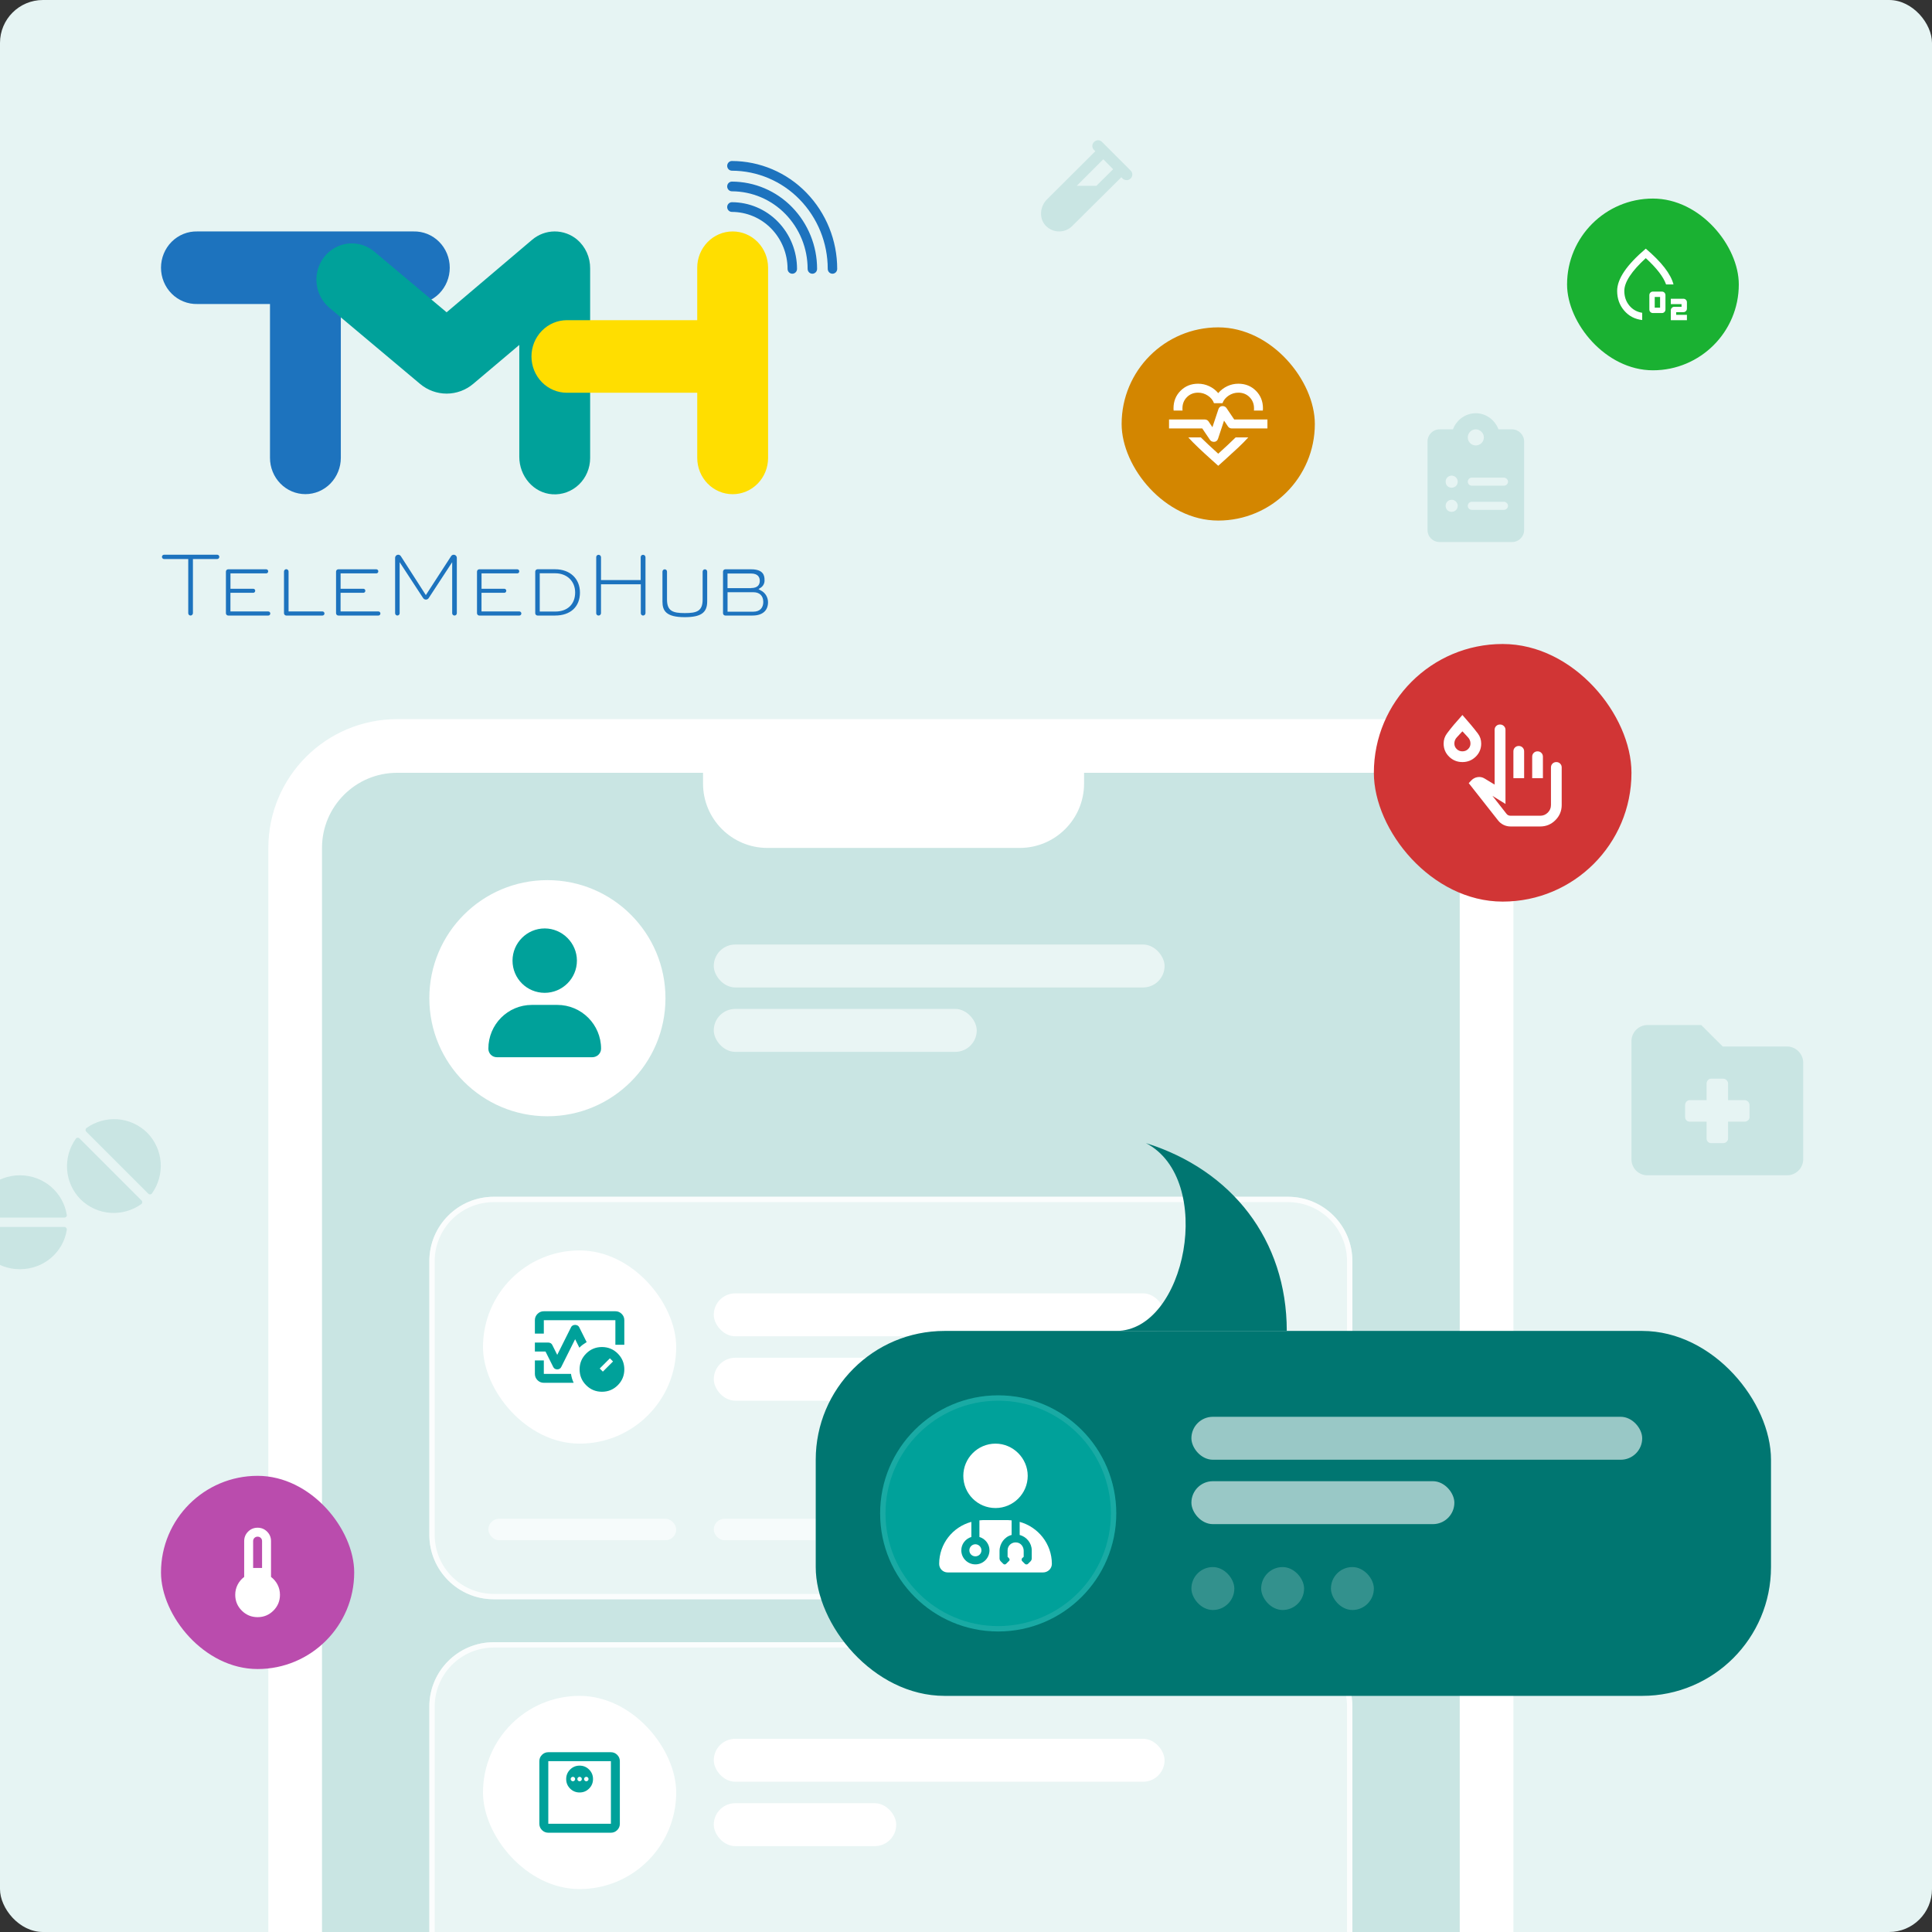<svg width="360" height="360" viewBox="0 0 360 360" fill="none" xmlns="http://www.w3.org/2000/svg">
<rect x="0" y="0" width="360" height="360" fill="#333333" stroke="none"/>
<g clip-path="url(#clip0_4288_22555)">
<rect width="360" height="360" rx="8" fill="#E6F4F3"/>
<path d="M136.044 30.069C136.15 30.024 136.265 30 136.381 30C138.965 30.006 141.521 30.531 143.902 31.543C146.283 32.555 148.44 34.034 150.248 35.894C153.936 39.689 156.001 44.789 156 50.1C156 50.34 155.908 50.569 155.741 50.74C155.66 50.824 155.563 50.89 155.456 50.935C155.349 50.98 155.234 51.004 155.118 51.004C155.002 51.004 154.887 50.98 154.78 50.935C154.673 50.89 154.576 50.824 154.494 50.74C154.33 50.57 154.237 50.34 154.237 50.102C154.239 45.267 152.36 40.624 149.002 37.171C147.357 35.478 145.393 34.132 143.227 33.211C141.06 32.29 138.733 31.813 136.381 31.807C136.147 31.807 135.923 31.711 135.759 31.543C135.593 31.372 135.5 31.143 135.5 30.904C135.5 30.665 135.593 30.435 135.759 30.265C135.84 30.181 135.937 30.115 136.044 30.069Z" fill="#1D73BE"/>
<path d="M136.381 33.839C136.265 33.839 136.15 33.863 136.044 33.908C135.937 33.954 135.84 34.02 135.759 34.104C135.593 34.274 135.5 34.504 135.5 34.743C135.5 34.982 135.593 35.211 135.759 35.382C135.923 35.551 136.147 35.646 136.381 35.646C138.239 35.651 140.077 36.029 141.789 36.756C143.501 37.484 145.052 38.547 146.352 39.885C149.004 42.614 150.489 46.281 150.489 50.1C150.489 50.34 150.583 50.57 150.747 50.74C150.829 50.824 150.926 50.89 151.033 50.935C151.14 50.98 151.255 51.004 151.371 51.004C151.487 51.004 151.602 50.98 151.709 50.935C151.816 50.89 151.913 50.824 151.994 50.74C152.161 50.569 152.253 50.34 152.253 50.1C152.253 45.804 150.581 41.678 147.597 38.609C146.135 37.104 144.39 35.907 142.465 35.089C140.539 34.27 138.471 33.845 136.381 33.839Z" fill="#1D73BE"/>
<path d="M136.381 37.679C136.265 37.68 136.15 37.703 136.044 37.749C135.937 37.794 135.84 37.861 135.759 37.944C135.593 38.114 135.5 38.344 135.5 38.583C135.5 38.822 135.593 39.051 135.759 39.222C135.923 39.39 136.147 39.486 136.381 39.486C137.746 39.489 139.097 39.765 140.355 40.299C141.613 40.832 142.754 41.613 143.709 42.595C145.66 44.599 146.752 47.295 146.751 50.102C146.751 50.342 146.843 50.57 147.008 50.74C147.09 50.824 147.187 50.89 147.294 50.935C147.401 50.98 147.516 51.004 147.632 51.004C147.748 51.004 147.863 50.98 147.97 50.935C148.077 50.89 148.174 50.824 148.256 50.74C148.421 50.57 148.514 50.34 148.514 50.102C148.515 46.818 147.238 43.664 144.957 41.319C143.838 40.169 142.504 39.254 141.031 38.629C139.559 38.004 137.978 37.681 136.38 37.678L136.381 37.679Z" fill="#1D73BE"/>
<path d="M77.039 43.126H36.767C35.886 43.103 35.01 43.261 34.191 43.59C33.369 43.921 32.621 44.415 31.993 45.044C31.36 45.676 30.859 46.429 30.519 47.259C30.176 48.092 30 48.984 30 49.886C30 50.787 30.176 51.68 30.519 52.512C30.859 53.343 31.36 54.096 31.993 54.728C32.621 55.356 33.369 55.851 34.191 56.181C35.011 56.512 35.888 56.669 36.767 56.647H50.308V85.313C50.308 86.2 50.478 87.081 50.81 87.9C51.142 88.722 51.627 89.466 52.241 90.095C52.853 90.722 53.582 91.221 54.381 91.561C55.181 91.9 56.04 92.075 56.907 92.075C57.775 92.075 58.634 91.9 59.433 91.561C60.236 91.22 60.964 90.721 61.575 90.095C62.813 88.816 63.507 87.1 63.508 85.313V56.647H77.039C77.92 56.669 78.797 56.511 79.615 56.181C80.437 55.851 81.185 55.356 81.814 54.728C82.446 54.095 82.947 53.342 83.287 52.512C83.63 51.68 83.806 50.787 83.806 49.886C83.806 48.984 83.63 48.092 83.287 47.259C82.947 46.429 82.446 45.676 81.814 45.044C81.185 44.415 80.437 43.921 79.615 43.59C78.796 43.261 77.92 43.103 77.039 43.126Z" fill="#1D73BE"/>
<path d="M107.534 44.641C106.356 43.657 104.871 43.12 103.341 43.125C101.809 43.133 100.329 43.681 99.158 44.676L83.22 58.192L69.765 46.9C69.101 46.335 68.332 45.91 67.502 45.648C66.673 45.387 65.8 45.295 64.935 45.378C64.069 45.464 63.228 45.722 62.461 46.138C61.695 46.554 61.018 47.12 60.47 47.801C59.352 49.192 58.819 50.968 58.985 52.749C59.147 54.528 59.996 56.172 61.35 57.324L78.26 71.523C79.65 72.698 81.406 73.343 83.22 73.345C85.034 73.343 86.79 72.698 88.179 71.523L96.763 64.273V85.122C96.763 88.727 99.418 91.872 102.927 92.102C103.829 92.163 104.733 92.034 105.582 91.723C106.435 91.41 107.215 90.924 107.873 90.293C108.534 89.658 109.06 88.894 109.417 88.047C109.777 87.197 109.964 86.283 109.964 85.358V50.031C109.976 49.005 109.765 47.989 109.344 47.054C108.926 46.124 108.308 45.3 107.534 44.64V44.641Z" fill="#00A19A"/>
<path d="M40.473 103.365H30.57C30.518 103.364 30.467 103.374 30.419 103.393C30.372 103.413 30.328 103.442 30.292 103.479C30.255 103.516 30.226 103.561 30.206 103.609C30.186 103.658 30.176 103.71 30.176 103.763C30.176 103.871 30.217 103.972 30.292 104.049C30.328 104.086 30.371 104.116 30.419 104.136C30.467 104.157 30.518 104.167 30.57 104.167H35.077V114.261C35.077 114.318 35.087 114.374 35.109 114.427C35.13 114.48 35.161 114.528 35.2 114.568C35.239 114.608 35.286 114.641 35.338 114.663C35.389 114.685 35.444 114.696 35.501 114.696C35.615 114.696 35.726 114.651 35.809 114.571C35.893 114.489 35.944 114.379 35.95 114.261V104.167H40.471C40.578 104.167 40.677 104.126 40.752 104.049C40.826 103.973 40.867 103.87 40.867 103.764C40.867 103.657 40.826 103.555 40.752 103.479C40.715 103.442 40.672 103.412 40.624 103.393C40.576 103.373 40.525 103.363 40.473 103.363V103.365ZM47.556 110.088C47.557 110.013 47.536 109.938 47.495 109.875C47.454 109.812 47.396 109.762 47.327 109.733C47.281 109.714 47.232 109.704 47.183 109.705H42.944V106.843H49.6C49.649 106.843 49.698 106.834 49.743 106.815C49.789 106.795 49.83 106.767 49.864 106.731C49.899 106.696 49.927 106.654 49.946 106.607C49.964 106.561 49.974 106.511 49.973 106.461C49.973 106.386 49.951 106.312 49.91 106.249C49.869 106.186 49.811 106.137 49.742 106.107C49.697 106.088 49.649 106.079 49.6 106.079H42.52C42.465 106.079 42.409 106.09 42.358 106.112C42.306 106.134 42.26 106.166 42.22 106.206C42.141 106.288 42.096 106.398 42.096 106.512V114.261C42.096 114.318 42.106 114.375 42.128 114.427C42.149 114.48 42.181 114.528 42.22 114.568C42.259 114.608 42.306 114.641 42.358 114.663C42.409 114.685 42.464 114.696 42.52 114.696H49.99C50.064 114.697 50.137 114.675 50.199 114.633C50.261 114.591 50.309 114.531 50.335 114.461C50.373 114.367 50.373 114.262 50.334 114.168C50.296 114.076 50.224 114.002 50.132 113.963C50.087 113.944 50.038 113.935 49.99 113.935H42.938V110.462H47.177C47.275 110.462 47.371 110.424 47.44 110.354C47.511 110.284 47.554 110.188 47.556 110.088ZM52.918 106.496V114.261C52.918 114.318 52.929 114.375 52.95 114.427C52.971 114.48 53.003 114.528 53.043 114.568C53.082 114.608 53.128 114.641 53.18 114.663C53.231 114.685 53.287 114.696 53.343 114.696H60.087C60.137 114.697 60.185 114.687 60.231 114.668C60.276 114.649 60.317 114.62 60.352 114.585C60.386 114.549 60.414 114.507 60.432 114.46C60.451 114.414 60.46 114.364 60.459 114.314C60.459 114.24 60.437 114.167 60.397 114.104C60.356 114.042 60.298 113.993 60.23 113.963C60.185 113.944 60.136 113.935 60.087 113.935H53.77V106.494C53.77 106.38 53.725 106.27 53.645 106.188C53.606 106.147 53.559 106.115 53.508 106.093C53.456 106.071 53.401 106.06 53.345 106.06C53.289 106.06 53.233 106.071 53.182 106.093C53.13 106.115 53.083 106.147 53.044 106.188C52.964 106.269 52.919 106.38 52.919 106.494L52.918 106.496ZM68.078 110.088C68.079 109.987 68.04 109.889 67.97 109.816C67.936 109.781 67.894 109.752 67.849 109.733C67.803 109.714 67.754 109.704 67.705 109.705H63.465V106.843H70.12C70.17 106.844 70.219 106.834 70.264 106.815C70.31 106.796 70.351 106.767 70.386 106.731C70.421 106.696 70.448 106.653 70.466 106.607C70.485 106.561 70.494 106.511 70.493 106.461C70.493 106.36 70.454 106.263 70.384 106.191C70.35 106.155 70.309 106.128 70.264 106.108C70.219 106.089 70.17 106.079 70.121 106.079H63.042C62.986 106.079 62.931 106.09 62.88 106.112C62.828 106.134 62.781 106.166 62.742 106.206C62.662 106.288 62.618 106.398 62.618 106.512V114.261C62.617 114.318 62.628 114.375 62.65 114.427C62.671 114.48 62.702 114.528 62.742 114.568C62.781 114.608 62.827 114.64 62.879 114.662C62.93 114.684 62.985 114.696 63.041 114.696H70.51C70.61 114.696 70.704 114.654 70.774 114.585C70.845 114.513 70.885 114.416 70.885 114.314C70.884 114.214 70.844 114.118 70.774 114.047C70.74 114.012 70.699 113.984 70.654 113.965C70.609 113.945 70.56 113.936 70.511 113.935H63.46V110.462H67.7C67.799 110.462 67.893 110.423 67.963 110.354C68.034 110.284 68.076 110.188 68.078 110.088ZM85.124 114.261V103.958C85.123 103.801 85.062 103.651 84.952 103.539C84.892 103.477 84.818 103.43 84.737 103.4C84.656 103.371 84.57 103.36 84.484 103.369C84.398 103.378 84.316 103.405 84.242 103.451C84.169 103.496 84.106 103.557 84.059 103.629L79.35 110.887L74.686 103.629C74.633 103.548 74.561 103.482 74.477 103.436C74.392 103.389 74.298 103.365 74.202 103.365C74.086 103.364 73.974 103.399 73.878 103.465C73.783 103.53 73.709 103.623 73.667 103.731C73.638 103.803 73.623 103.88 73.623 103.958V114.261C73.622 114.318 73.633 114.375 73.654 114.427C73.676 114.48 73.707 114.528 73.747 114.568C73.786 114.608 73.833 114.64 73.884 114.661C73.935 114.683 73.99 114.694 74.046 114.694C74.102 114.694 74.157 114.683 74.209 114.661C74.26 114.64 74.306 114.608 74.346 114.568C74.425 114.486 74.47 114.376 74.47 114.261V104.758L78.845 111.442C78.902 111.528 78.979 111.599 79.069 111.648C79.16 111.698 79.261 111.724 79.363 111.725C79.466 111.726 79.568 111.7 79.659 111.65C79.75 111.601 79.827 111.53 79.883 111.442L84.258 104.758V114.261C84.258 114.318 84.269 114.375 84.29 114.427C84.311 114.48 84.343 114.528 84.382 114.568C84.421 114.608 84.468 114.64 84.519 114.662C84.57 114.684 84.625 114.696 84.681 114.696C84.739 114.699 84.796 114.689 84.849 114.668C84.903 114.647 84.951 114.616 84.992 114.575C85.034 114.534 85.067 114.485 85.089 114.432C85.112 114.378 85.123 114.32 85.122 114.261H85.124ZM94.338 110.088C94.339 109.987 94.3 109.889 94.23 109.816C94.196 109.781 94.154 109.753 94.109 109.734C94.064 109.714 94.015 109.705 93.966 109.705H89.727V106.843H96.386C96.435 106.844 96.484 106.834 96.53 106.815C96.576 106.796 96.617 106.767 96.651 106.731C96.686 106.696 96.713 106.653 96.732 106.607C96.75 106.561 96.76 106.511 96.759 106.461C96.759 106.36 96.72 106.263 96.65 106.191C96.615 106.155 96.574 106.128 96.529 106.108C96.484 106.089 96.436 106.079 96.387 106.079H89.308C89.251 106.079 89.196 106.09 89.144 106.112C89.092 106.134 89.046 106.166 89.006 106.206C88.926 106.288 88.882 106.398 88.882 106.512V114.261C88.882 114.377 88.927 114.487 89.006 114.568C89.045 114.608 89.092 114.641 89.143 114.663C89.195 114.685 89.25 114.696 89.306 114.696H96.773C96.847 114.697 96.92 114.675 96.982 114.633C97.044 114.591 97.092 114.531 97.118 114.461C97.137 114.414 97.146 114.364 97.145 114.314C97.145 114.239 97.123 114.166 97.082 114.104C97.041 114.041 96.982 113.992 96.914 113.963C96.869 113.944 96.82 113.935 96.771 113.935H89.722V110.462H93.962C94.06 110.462 94.154 110.423 94.224 110.354C94.295 110.284 94.336 110.188 94.338 110.088ZM108.065 110.418C108.065 107.813 106.204 106.074 103.44 106.074H100.159C100.103 106.074 100.048 106.085 99.996 106.107C99.945 106.129 99.898 106.161 99.859 106.202C99.779 106.284 99.735 106.394 99.734 106.508V114.261C99.734 114.377 99.78 114.487 99.859 114.568C99.898 114.608 99.945 114.641 99.996 114.663C100.048 114.685 100.103 114.696 100.159 114.696H103.44C106.292 114.696 108.065 113.066 108.065 110.418ZM100.574 106.822H103.461C105.644 106.822 107.17 108.289 107.17 110.396C107.17 112.589 105.75 113.953 103.461 113.953H100.574V106.822ZM120.277 114.261V103.838C120.276 103.717 120.229 103.601 120.144 103.515C120.103 103.473 120.054 103.439 119.999 103.416C119.945 103.393 119.886 103.381 119.828 103.381C119.768 103.378 119.709 103.388 119.654 103.409C119.598 103.431 119.548 103.464 119.507 103.507C119.464 103.55 119.431 103.602 119.41 103.659C119.388 103.716 119.379 103.776 119.382 103.837V108.09H111.991V103.837C111.99 103.716 111.942 103.6 111.858 103.514C111.816 103.472 111.767 103.438 111.712 103.416C111.657 103.393 111.599 103.381 111.54 103.381C111.481 103.378 111.421 103.388 111.366 103.409C111.311 103.431 111.261 103.464 111.219 103.507C111.176 103.55 111.143 103.602 111.122 103.659C111.101 103.716 111.091 103.776 111.095 103.837V114.261C111.095 114.35 111.121 114.436 111.17 114.509C111.22 114.581 111.29 114.638 111.371 114.67C111.426 114.691 111.483 114.699 111.541 114.696C111.657 114.697 111.768 114.652 111.851 114.571C111.934 114.489 111.984 114.379 111.989 114.261V108.876H119.404V114.261C119.405 114.35 119.431 114.436 119.48 114.509C119.53 114.581 119.6 114.638 119.681 114.67C119.76 114.698 119.846 114.703 119.928 114.684C120.011 114.666 120.086 114.624 120.146 114.564C120.225 114.483 120.271 114.375 120.277 114.261ZM127.582 115C130.596 115 131.774 114.183 131.774 112.077V106.517C131.774 106.402 131.729 106.292 131.65 106.21C131.61 106.17 131.564 106.138 131.512 106.116C131.461 106.094 131.405 106.083 131.349 106.083C131.294 106.083 131.238 106.094 131.187 106.116C131.135 106.138 131.089 106.17 131.049 106.21C130.97 106.292 130.925 106.402 130.925 106.517V111.703C130.925 113.875 129.853 114.239 127.607 114.239C125.36 114.239 124.288 113.863 124.288 111.703V106.518C124.288 106.403 124.243 106.293 124.164 106.212C124.125 106.171 124.078 106.139 124.026 106.118C123.975 106.096 123.919 106.085 123.864 106.085C123.808 106.085 123.752 106.096 123.701 106.118C123.649 106.139 123.603 106.171 123.564 106.212C123.484 106.293 123.439 106.403 123.439 106.518V112.09C123.435 113.827 124.139 115 127.582 115ZM139.968 106.082H135.148C135.092 106.082 135.036 106.094 134.985 106.116C134.933 106.138 134.887 106.17 134.848 106.21C134.768 106.292 134.723 106.402 134.723 106.517V114.261C134.723 114.377 134.769 114.487 134.848 114.568C134.887 114.608 134.933 114.641 134.985 114.663C135.036 114.685 135.092 114.696 135.148 114.696H140.236C142.061 114.696 143.109 113.793 143.109 112.216C143.109 111.752 142.979 111.298 142.736 110.906C142.494 110.516 142.147 110.204 141.735 110.006L141.337 109.77L141.727 109.522C141.97 109.369 142.166 109.152 142.295 108.895C142.425 108.637 142.481 108.348 142.459 108.061C142.469 107.22 142.21 106.082 139.968 106.082ZM142.227 112.164C142.227 113.297 141.545 113.976 140.401 113.976H135.568V110.353H140.392C141.54 110.353 142.223 111.026 142.223 112.142L142.227 112.164ZM139.946 109.596H135.562V106.865H139.921C141.29 106.865 141.574 107.608 141.574 108.229C141.574 108.849 141.291 109.575 139.943 109.575L139.947 109.598L139.946 109.596Z" fill="#1D73BE"/>
<path d="M136.518 43.126C134.766 43.126 133.089 43.838 131.85 45.106C130.609 46.383 129.915 48.101 129.917 49.888V59.661H105.632C103.881 59.661 102.203 60.373 100.964 61.642C99.723 62.919 99.029 64.636 99.031 66.423C99.031 68.218 99.726 69.937 100.964 71.205C101.572 71.831 102.299 72.329 103.1 72.669C103.901 73.009 104.762 73.184 105.632 73.185H129.921V85.326C129.921 86.214 130.093 87.093 130.423 87.914C130.754 88.732 131.24 89.477 131.854 90.107C132.467 90.736 133.195 91.233 133.996 91.573C134.795 91.912 135.654 92.087 136.522 92.087C137.389 92.087 138.248 91.912 139.047 91.573C139.85 91.232 140.578 90.734 141.189 90.107C141.801 89.48 142.288 88.735 142.62 87.914C142.952 87.093 143.122 86.214 143.122 85.326V49.888C143.122 49.001 142.951 48.121 142.618 47.299C142.288 46.481 141.802 45.735 141.187 45.105C140.576 44.478 139.848 43.98 139.044 43.639C138.244 43.3 137.385 43.125 136.517 43.126H136.518Z" fill="#FFDE00"/>
<path d="M55 158C55 147.507 63.507 139 74 139H258C268.493 139 277 147.507 277 158V387H55V158Z" fill="#C9E5E3" stroke="white" stroke-width="10"/>
<path d="M131 144H202V146C202 152.627 196.627 158 190 158H143C136.373 158 131 152.627 131 146V144Z" fill="white"/>
<path d="M80 235C80 228.373 85.373 223 92 223H240C246.627 223 252 228.373 252 235V286C252 292.627 246.627 298 240 298H92C85.373 298 80 292.627 80 286V235Z" fill="white" fill-opacity="0.6"/>
<path d="M80.5 235C80.5 228.649 85.649 223.5 92 223.5H240C246.351 223.5 251.5 228.649 251.5 235V286C251.5 292.351 246.351 297.5 240 297.5H92C85.649 297.5 80.5 292.351 80.5 286V235Z" stroke="white" stroke-opacity="0.8"/>
<path d="M80 318C80 311.373 85.373 306 92 306H240C246.627 306 252 311.373 252 318V369C252 375.627 246.627 381 240 381H92C85.373 381 80 375.627 80 369V318Z" fill="white" fill-opacity="0.6"/>
<path d="M80.5 318C80.5 311.649 85.649 306.5 92 306.5H240C246.351 306.5 251.5 311.649 251.5 318V369C251.5 375.351 246.351 380.5 240 380.5H92C85.649 380.5 80.5 375.351 80.5 369V318Z" stroke="white" stroke-opacity="0.8"/>
<circle cx="102" cy="186" r="22" fill="white"/>
<rect opacity="0.6" x="133" y="176" width="84" height="8" rx="4" fill="white"/>
<rect x="133" y="241" width="84" height="8" rx="4" fill="white"/>
<rect x="133" y="324" width="84" height="8" rx="4" fill="white"/>
<rect x="133" y="253" width="34" height="8" rx="4" fill="white"/>
<rect x="133" y="336" width="34" height="8" rx="4" fill="white"/>
<rect opacity="0.6" x="91" y="283" width="35" height="4" rx="2" fill="white"/>
<rect opacity="0.6" x="133" y="283" width="54" height="4" rx="2" fill="white"/>
<rect opacity="0.6" x="194" y="283" width="23" height="4" rx="2" fill="white"/>
<rect opacity="0.6" x="133" y="188" width="49" height="8" rx="4" fill="white"/>
<path d="M101.5 185C98.172 185 95.5 182.328 95.5 179C95.5 175.719 98.172 173 101.5 173C104.781 173 107.5 175.719 107.5 179C107.5 182.328 104.781 185 101.5 185ZM103.844 187.25C108.344 187.25 112 190.906 112 195.406C112 196.297 111.25 197 110.359 197H92.594C91.703 197 91 196.297 91 195.406C91 190.906 94.609 187.25 99.109 187.25H103.844Z" fill="#00A19A"/>
<rect x="90" y="233" width="36" height="36" rx="18" fill="white"/>
<path d="M99.667 248.5V246C99.667 245.541 99.83 245.149 100.156 244.823C100.483 244.496 100.875 244.333 101.333 244.333H114.667C115.125 244.333 115.517 244.496 115.844 244.823C116.17 245.149 116.333 245.541 116.333 246V250.583H114.667V246H101.333V248.5H99.667ZM103.833 255.166C103.681 255.166 103.535 255.128 103.396 255.052C103.257 254.975 103.153 254.861 103.083 254.708L101.646 251.833H99.667V250.166H102.167C102.32 250.166 102.465 250.205 102.604 250.281C102.743 250.357 102.847 250.472 102.917 250.625L103.833 252.458L106.417 247.291C106.486 247.152 106.59 247.048 106.729 246.979C106.868 246.909 107.014 246.875 107.167 246.875C107.32 246.875 107.465 246.909 107.604 246.979C107.743 247.048 107.847 247.152 107.917 247.291L109.313 250.083C109.063 250.236 108.823 250.396 108.594 250.562C108.365 250.729 108.153 250.916 107.958 251.125L107.167 249.541L104.583 254.708C104.514 254.861 104.41 254.975 104.271 255.052C104.132 255.128 103.986 255.166 103.833 255.166ZM106.896 257.666H101.333C100.875 257.666 100.483 257.503 100.156 257.177C99.83 256.85 99.667 256.458 99.667 256V253.5H101.333V256H106.396C106.438 256.291 106.5 256.576 106.583 256.854C106.667 257.132 106.771 257.402 106.896 257.666ZM112.167 259.333C111.014 259.333 110.031 258.927 109.219 258.114C108.406 257.302 108 256.319 108 255.166C108 254.014 108.406 253.031 109.219 252.218C110.031 251.406 111.014 251 112.167 251C113.32 251 114.302 251.406 115.115 252.218C115.927 253.031 116.333 254.014 116.333 255.166C116.333 256.319 115.927 257.302 115.115 258.114C114.302 258.927 113.32 259.333 112.167 259.333ZM112.333 255.583L114.229 253.687L113.646 253.104L111.75 255L112.333 255.583Z" fill="#00A19A"/>
<rect x="256" y="120" width="48" height="48" rx="24" fill="#D13535"/>
<path d="M281.475 154.001C281.008 154.001 280.57 153.901 280.162 153.701C279.754 153.501 279.408 153.217 279.125 152.851L273.675 145.926L274.15 145.426C274.483 145.076 274.883 144.867 275.35 144.801C275.816 144.734 276.25 144.826 276.65 145.076L278.5 146.201V136.001C278.5 135.717 278.595 135.48 278.787 135.288C278.979 135.096 279.216 135.001 279.5 135.001C279.783 135.001 280.025 135.096 280.225 135.288C280.425 135.48 280.525 135.717 280.525 136.001V149.801L278.1 148.301L280.7 151.626C280.8 151.759 280.916 151.855 281.05 151.913C281.183 151.971 281.325 152.001 281.475 152.001H287C287.55 152.001 288.02 151.805 288.412 151.413C288.804 151.021 289 150.551 289 150.001V143.001C289 142.717 289.095 142.48 289.287 142.288C289.479 142.096 289.716 142.001 290 142.001C290.283 142.001 290.52 142.096 290.712 142.288C290.904 142.48 291 142.717 291 143.001V150.001C291 151.101 290.608 152.042 289.825 152.826C289.041 153.609 288.1 154.001 287 154.001H281.475ZM282 145.001V140.001C282 139.717 282.095 139.48 282.287 139.288C282.479 139.096 282.716 139.001 283 139.001C283.283 139.001 283.52 139.096 283.712 139.288C283.904 139.48 284 139.717 284 140.001V145.001H282ZM285.5 145.001V141.001C285.5 140.717 285.595 140.48 285.787 140.288C285.979 140.096 286.216 140.001 286.5 140.001C286.783 140.001 287.02 140.096 287.212 140.288C287.404 140.48 287.5 140.717 287.5 141.001V145.001H285.5ZM272.5 142.001C271.533 142.001 270.708 141.667 270.025 141.001C269.341 140.334 269 139.517 269 138.551C269 137.851 269.208 137.221 269.625 136.663C270.041 136.105 270.475 135.559 270.925 135.026L272.5 133.226L274.075 135.051C274.525 135.584 274.958 136.126 275.375 136.676C275.791 137.226 276 137.851 276 138.551C276 139.517 275.658 140.334 274.975 141.001C274.291 141.667 273.466 142.001 272.5 142.001ZM272.5 140.001C272.916 140.001 273.27 139.859 273.562 139.576C273.854 139.292 274 138.951 274 138.551C274 138.101 273.845 137.713 273.537 137.388C273.229 137.063 272.925 136.734 272.625 136.401L272.5 136.276L272.375 136.401C272.075 136.734 271.77 137.063 271.462 137.388C271.154 137.713 271 138.101 271 138.551C271 138.951 271.145 139.292 271.437 139.576C271.729 139.859 272.083 140.001 272.5 140.001Z" fill="white"/>
<rect x="209" y="61" width="36" height="36" rx="18" fill="#D38600"/>
<path d="M223.25 71.5C223.972 71.5 224.66 71.653 225.312 71.958C225.965 72.264 226.528 72.694 227 73.25C227.472 72.694 228.035 72.264 228.687 71.958C229.34 71.653 230.028 71.5 230.75 71.5C232.055 71.5 233.146 71.938 234.021 72.812C234.896 73.688 235.333 74.778 235.333 76.083C235.333 76.153 235.33 76.222 235.323 76.292C235.316 76.361 235.312 76.431 235.312 76.5H233.646C233.66 76.431 233.667 76.361 233.667 76.292V76.083C233.667 75.25 233.389 74.556 232.833 74C232.278 73.444 231.583 73.167 230.75 73.167C230.097 73.167 229.493 73.351 228.937 73.719C228.382 74.087 228 74.556 227.792 75.125H226.208C226 74.556 225.618 74.087 225.062 73.719C224.507 73.351 223.903 73.167 223.25 73.167C222.417 73.167 221.722 73.444 221.167 74C220.611 74.556 220.333 75.25 220.333 76.083V76.292C220.333 76.361 220.34 76.431 220.354 76.5H218.687C218.687 76.431 218.684 76.361 218.677 76.292C218.67 76.222 218.667 76.153 218.667 76.083C218.667 74.778 219.104 73.688 219.979 72.812C220.854 71.938 221.944 71.5 223.25 71.5ZM221.417 81.5H223.75C224.194 81.931 224.68 82.396 225.208 82.896C225.736 83.396 226.333 83.944 227 84.542C227.667 83.944 228.264 83.396 228.792 82.896C229.319 82.396 229.805 81.931 230.25 81.5H232.604C232.076 82.083 231.451 82.715 230.729 83.396C230.007 84.076 229.167 84.847 228.208 85.708L227 86.792L225.792 85.708C224.833 84.847 223.996 84.076 223.281 83.396C222.566 82.715 221.944 82.083 221.417 81.5ZM226.208 82.333C226.389 82.333 226.545 82.281 226.677 82.177C226.809 82.073 226.903 81.938 226.958 81.771L228.083 78.375L228.812 79.458C228.882 79.569 228.979 79.66 229.104 79.729C229.229 79.799 229.361 79.833 229.5 79.833H236.167V78.167H229.979L228.542 76.042C228.458 75.917 228.351 75.823 228.219 75.76C228.087 75.698 227.944 75.667 227.792 75.667C227.611 75.667 227.455 75.719 227.323 75.823C227.191 75.927 227.097 76.062 227.042 76.229L225.917 79.604L225.208 78.542C225.139 78.431 225.042 78.34 224.917 78.271C224.792 78.201 224.66 78.167 224.521 78.167H217.833V79.833H224.021L225.458 81.958C225.542 82.083 225.649 82.177 225.781 82.24C225.913 82.302 226.055 82.333 226.208 82.333Z" fill="white"/>
<rect x="292" y="37" width="32" height="32" rx="16" fill="#1AB132"/>
<path d="M308 58.333C307.811 58.333 307.653 58.269 307.525 58.141C307.397 58.014 307.333 57.855 307.333 57.666V55C307.333 54.811 307.397 54.653 307.525 54.525C307.653 54.397 307.811 54.333 308 54.333H309.667C309.855 54.333 310.014 54.397 310.142 54.525C310.269 54.653 310.333 54.811 310.333 55V57.666C310.333 57.855 310.269 58.014 310.142 58.141C310.014 58.269 309.855 58.333 309.667 58.333H308ZM308.333 57.333H309.333V55.333H308.333V57.333ZM311.333 59.666V57.833C311.333 57.644 311.397 57.486 311.525 57.358C311.653 57.23 311.811 57.166 312 57.166H313.333V56.666H311.333V55.666H313.667C313.855 55.666 314.014 55.73 314.142 55.858C314.269 55.986 314.333 56.144 314.333 56.333V57.5C314.333 57.689 314.269 57.847 314.142 57.975C314.014 58.102 313.855 58.166 313.667 58.166H312.333V58.666H314.333V59.666H311.333ZM306 59.633C304.633 59.477 303.514 58.891 302.642 57.875C301.769 56.858 301.333 55.633 301.333 54.2C301.333 53.089 301.775 51.88 302.658 50.575C303.542 49.269 304.878 47.855 306.667 46.333C308.133 47.578 309.297 48.755 310.158 49.866C311.019 50.977 311.578 52.022 311.833 53H310.45C310.205 52.3 309.767 51.539 309.133 50.716C308.5 49.894 307.678 49.022 306.667 48.1C305.344 49.311 304.347 50.428 303.675 51.45C303.003 52.472 302.667 53.389 302.667 54.2C302.667 55.266 302.975 56.175 303.592 56.925C304.208 57.675 305.011 58.127 306 58.283V59.633Z" fill="white"/>
<rect x="30" y="275" width="36" height="36" rx="18" fill="#BA4CAD"/>
<path d="M48 301.334C46.847 301.334 45.864 300.927 45.052 300.115C44.239 299.302 43.833 298.32 43.833 297.167C43.833 296.5 43.979 295.879 44.271 295.302C44.562 294.726 44.972 294.236 45.5 293.834V287.167C45.5 286.473 45.743 285.882 46.229 285.396C46.715 284.91 47.306 284.667 48 284.667C48.694 284.667 49.285 284.91 49.771 285.396C50.257 285.882 50.5 286.473 50.5 287.167V293.834C51.028 294.236 51.437 294.726 51.729 295.302C52.021 295.879 52.167 296.5 52.167 297.167C52.167 298.32 51.76 299.302 50.948 300.115C50.135 300.927 49.153 301.334 48 301.334ZM47.167 292.167H48.833V287.167C48.833 286.931 48.753 286.733 48.594 286.573C48.434 286.414 48.236 286.334 48 286.334C47.764 286.334 47.566 286.414 47.406 286.573C47.246 286.733 47.167 286.931 47.167 287.167V292.167Z" fill="white"/>
<rect x="90" y="316" width="36" height="36" rx="18" fill="white"/>
<path d="M108 334C108.694 334 109.285 333.757 109.771 333.271C110.257 332.785 110.5 332.194 110.5 331.5C110.5 330.806 110.257 330.215 109.771 329.729C109.285 329.243 108.694 329 108 329C107.306 329 106.715 329.243 106.229 329.729C105.743 330.215 105.5 330.806 105.5 331.5C105.5 332.194 105.743 332.785 106.229 333.271C106.715 333.757 107.306 334 108 334ZM106.75 331.917C106.639 331.917 106.542 331.875 106.458 331.792C106.375 331.708 106.333 331.611 106.333 331.5C106.333 331.389 106.375 331.292 106.458 331.208C106.542 331.125 106.639 331.083 106.75 331.083C106.861 331.083 106.958 331.125 107.042 331.208C107.125 331.292 107.167 331.389 107.167 331.5C107.167 331.611 107.125 331.708 107.042 331.792C106.958 331.875 106.861 331.917 106.75 331.917ZM108 331.917C107.889 331.917 107.792 331.875 107.708 331.792C107.625 331.708 107.583 331.611 107.583 331.5C107.583 331.389 107.625 331.292 107.708 331.208C107.792 331.125 107.889 331.083 108 331.083C108.111 331.083 108.208 331.125 108.292 331.208C108.375 331.292 108.417 331.389 108.417 331.5C108.417 331.611 108.375 331.708 108.292 331.792C108.208 331.875 108.111 331.917 108 331.917ZM109.25 331.917C109.139 331.917 109.042 331.875 108.958 331.792C108.875 331.708 108.833 331.611 108.833 331.5C108.833 331.389 108.875 331.292 108.958 331.208C109.042 331.125 109.139 331.083 109.25 331.083C109.361 331.083 109.458 331.125 109.542 331.208C109.625 331.292 109.667 331.389 109.667 331.5C109.667 331.611 109.625 331.708 109.542 331.792C109.458 331.875 109.361 331.917 109.25 331.917ZM102.167 341.5C101.708 341.5 101.316 341.337 100.99 341.01C100.663 340.684 100.5 340.292 100.5 339.833V328.167C100.5 327.708 100.663 327.316 100.99 326.99C101.316 326.663 101.708 326.5 102.167 326.5H113.833C114.292 326.5 114.684 326.663 115.01 326.99C115.337 327.316 115.5 327.708 115.5 328.167V339.833C115.5 340.292 115.337 340.684 115.01 341.01C114.684 341.337 114.292 341.5 113.833 341.5H102.167ZM102.167 339.833H113.833V328.167H102.167V339.833Z" fill="#00A19A"/>
<rect x="152" y="248" width="178" height="68" rx="24" fill="#007671"/>
<circle cx="186" cy="282" r="22" fill="#00A19A"/>
<circle cx="186" cy="282" r="21.5" stroke="white" stroke-opacity="0.1"/>
<path d="M185.5 281C182.172 281 179.5 278.328 179.5 275C179.5 271.719 182.172 269 185.5 269C188.781 269 191.5 271.719 191.5 275C191.5 278.328 188.781 281 185.5 281ZM190 283.578C193.422 284.516 196 287.656 196 291.406C196 292.297 195.25 293 194.359 293H176.594C175.703 293 175 292.297 175 291.406C175 287.656 177.531 284.516 181 283.578V286.391C179.922 286.719 179.125 287.703 179.125 288.875C179.125 290.328 180.297 291.5 181.75 291.5C183.203 291.5 184.375 290.328 184.375 288.875C184.375 287.703 183.578 286.719 182.5 286.391V283.297C182.688 283.297 182.875 283.25 183.109 283.25H187.844C188.078 283.25 188.266 283.297 188.5 283.297V286.016C187.188 286.344 186.25 287.609 186.25 289.016V290.375C186.25 290.609 186.344 290.797 186.484 290.938L186.953 291.406C187.094 291.547 187.328 291.547 187.469 291.406L187.984 290.891C188.172 290.75 188.172 290.516 187.984 290.328L187.75 290.094V288.875C187.75 287.984 188.547 287.281 189.484 287.422C190.234 287.516 190.75 288.219 190.75 288.969V290.094L190.469 290.328C190.328 290.516 190.328 290.75 190.469 290.891L190.984 291.406C191.125 291.547 191.406 291.547 191.547 291.406L192.016 290.938C192.156 290.797 192.25 290.609 192.25 290.375V288.875C192.25 287.516 191.266 286.344 190 286.016V283.578ZM180.625 288.875C180.625 288.266 181.141 287.75 181.75 287.75C182.359 287.75 182.875 288.266 182.875 288.875C182.875 289.531 182.359 290 181.75 290C181.141 290 180.625 289.531 180.625 288.875Z" fill="white"/>
<rect opacity="0.2" x="222" y="292" width="8" height="8" rx="4" fill="white"/>
<rect opacity="0.2" x="235" y="292" width="8" height="8" rx="4" fill="white"/>
<rect opacity="0.2" x="248" y="292" width="8" height="8" rx="4" fill="white"/>
<rect opacity="0.6" x="222" y="264" width="84" height="8" rx="4" fill="white"/>
<rect opacity="0.6" x="222" y="276" width="49" height="8" rx="4" fill="white"/>
<path d="M239.772 248H208C221 248 226.5 219.755 213.529 213C229.5 218 239.772 231 239.772 248Z" fill="#007671"/>
<path d="M333 195C334.625 195 336 196.375 336 198V216C336 217.688 334.625 219 333 219H307C305.312 219 304 217.688 304 216V194C304 192.375 305.312 191 307 191H317L321 195H333ZM326 208.188V205.875C326 205.438 325.562 205 325.125 205H322V201.875C322 201.438 321.562 201 321.125 201H318.812C318.375 201 318 201.438 318 201.875V205H314.812C314.375 205 314 205.438 314 205.875V208.188C314 208.625 314.375 209 314.812 209H318V212.188C318 212.625 318.375 213 318.812 213H321.125C321.562 213 322 212.625 322 212.188V209H325.125C325.562 209 326 208.625 326 208.188Z" fill="#C9E5E3"/>
<path d="M3.695 219C8.18 219 11.789 222.227 12.445 226.383C12.5 226.656 12.281 226.875 12.008 226.875H-4.562C-4.836 226.875 -5.055 226.656 -5 226.383C-4.344 222.227 -0.734 219 3.695 219ZM12.008 228.625C12.281 228.625 12.5 228.898 12.445 229.172C11.789 233.328 8.18 236.5 3.695 236.5C-0.734 236.5 -4.344 233.328 -5 229.172C-5.055 228.898 -4.836 228.625 -4.562 228.625H12.008ZM14.797 212.109L26.391 223.703C26.555 223.867 26.555 224.195 26.336 224.359C22.891 226.82 18.133 226.547 15.016 223.484C11.953 220.367 11.68 215.609 14.141 212.164C14.305 211.945 14.633 211.945 14.797 212.109ZM27.43 211.07C30.492 214.188 30.766 218.945 28.305 222.391C28.141 222.609 27.812 222.609 27.648 222.445L16.055 210.852C15.891 210.688 15.891 210.359 16.109 210.195C19.555 207.734 24.312 208.008 27.43 211.07Z" fill="#C9E5E3"/>
<path d="M281.75 80C282.969 80 284 81.031 284 82.25V98.75C284 100.016 282.969 101 281.75 101H268.25C266.984 101 266 100.016 266 98.75V82.25C266 81.031 266.984 80 268.25 80H270.734C271.391 78.266 273.031 77 275 77C276.922 77 278.562 78.266 279.219 80H281.75ZM270.5 95.375C271.109 95.375 271.625 94.906 271.625 94.25C271.625 93.641 271.109 93.125 270.5 93.125C269.844 93.125 269.375 93.641 269.375 94.25C269.375 94.906 269.844 95.375 270.5 95.375ZM270.5 90.875C271.109 90.875 271.625 90.406 271.625 89.75C271.625 89.141 271.109 88.625 270.5 88.625C269.844 88.625 269.375 89.141 269.375 89.75C269.375 90.406 269.844 90.875 270.5 90.875ZM275 80C274.156 80 273.5 80.703 273.5 81.5C273.5 82.344 274.156 83 275 83C275.797 83 276.5 82.344 276.5 81.5C276.5 80.703 275.797 80 275 80ZM280.25 95C280.625 95 281 94.672 281 94.25C281 93.875 280.625 93.5 280.25 93.5H274.25C273.828 93.5 273.5 93.875 273.5 94.25C273.5 94.672 273.828 95 274.25 95H280.25ZM280.25 90.5C280.625 90.5 281 90.172 281 89.75C281 89.375 280.625 89 280.25 89H274.25C273.828 89 273.5 89.375 273.5 89.75C273.5 90.172 273.828 90.5 274.25 90.5H280.25Z" fill="#C9E5E3"/>
<path d="M210.668 31.77C211.1 32.168 211.1 32.865 210.668 33.264C210.469 33.463 210.203 33.562 209.938 33.562C209.639 33.562 209.373 33.463 209.174 33.264L208.941 33.031L199.777 42.129C199.113 42.793 198.25 43.125 197.354 43.125C196.391 43.125 195.461 42.727 194.764 41.963C193.568 40.568 193.801 38.477 195.062 37.182L204.094 28.184L203.861 27.951C203.43 27.553 203.43 26.855 203.861 26.457C204.061 26.258 204.326 26.125 204.625 26.125C204.891 26.125 205.156 26.258 205.355 26.457L210.668 31.77ZM204.293 34.625L207.414 31.537L205.588 29.678L200.641 34.625H204.293Z" fill="#C9E5E3"/>
</g>
<defs>
<clipPath id="clip0_4288_22555">
<rect width="360" height="360" rx="8" fill="white"/>
</clipPath>
</defs>
</svg>
